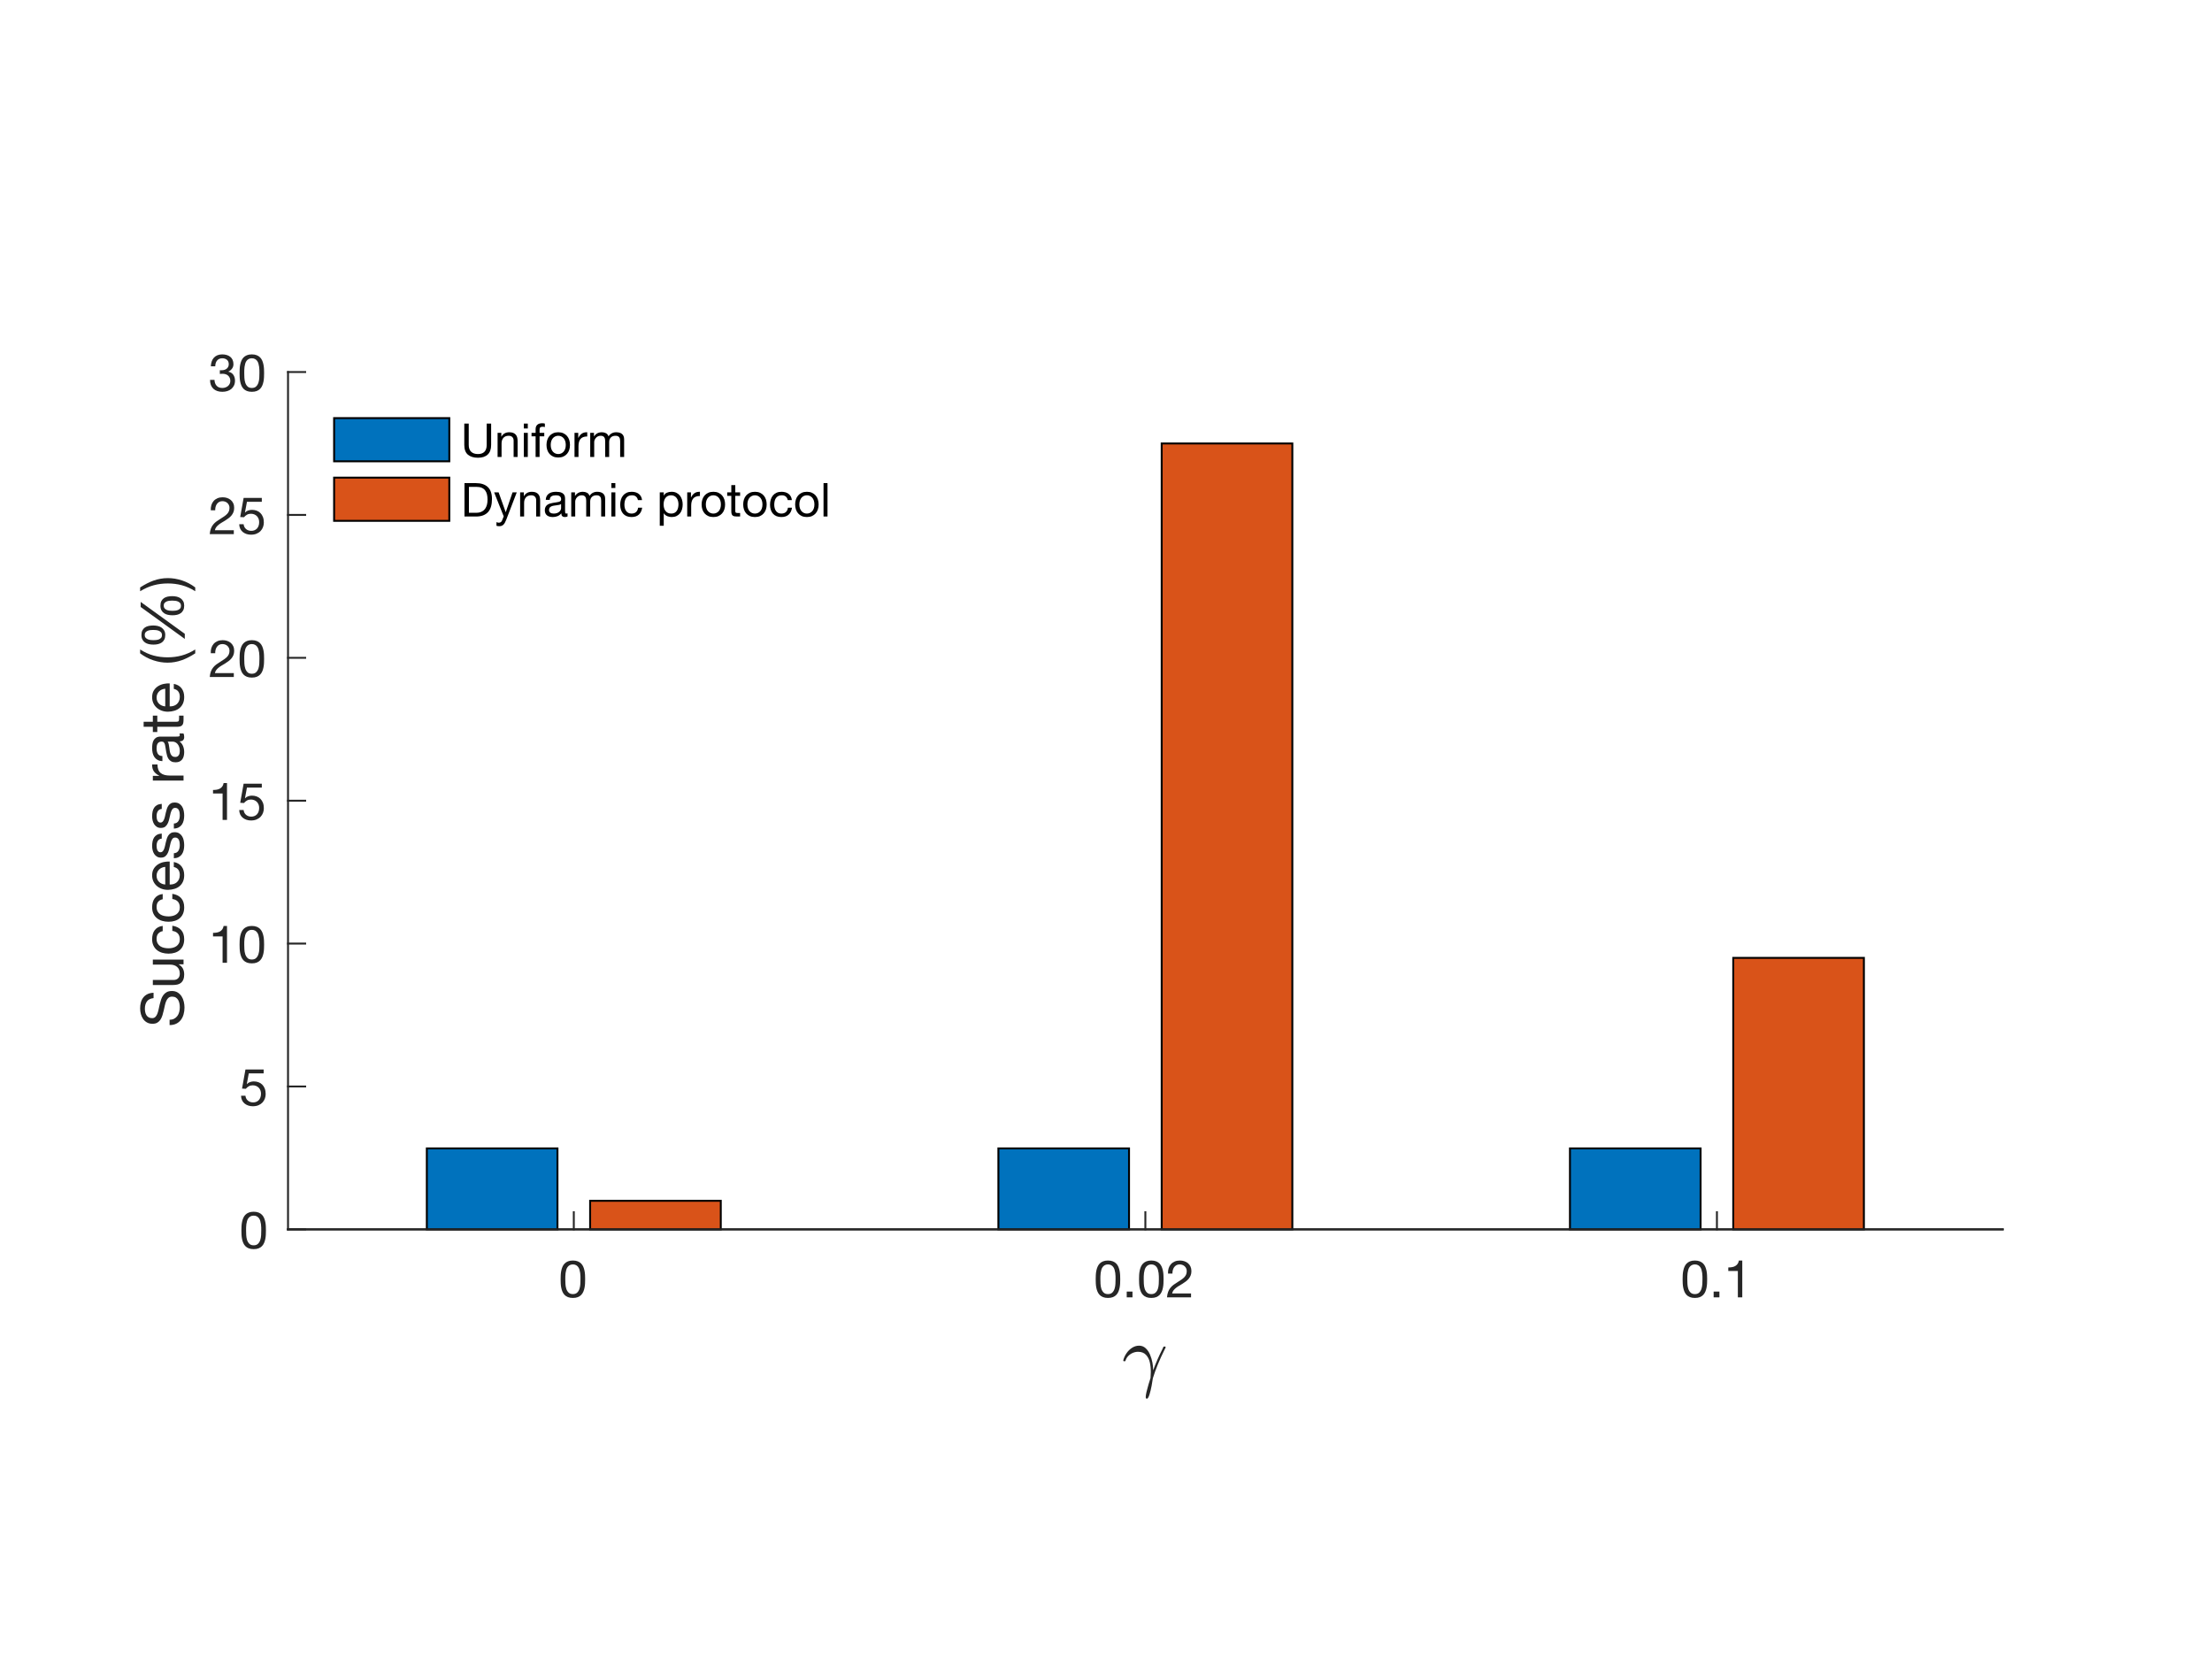 <?xml version="1.0"?>
<!DOCTYPE svg PUBLIC '-//W3C//DTD SVG 1.0//EN'
          'http://www.w3.org/TR/2001/REC-SVG-20010904/DTD/svg10.dtd'>
<svg xmlns:xlink="http://www.w3.org/1999/xlink" style="fill-opacity:1; color-rendering:auto; color-interpolation:auto; text-rendering:auto; stroke:black; stroke-linecap:square; stroke-miterlimit:10; shape-rendering:auto; stroke-opacity:1; fill:black; stroke-dasharray:none; font-weight:normal; stroke-width:1; font-family:'Dialog'; font-style:normal; stroke-linejoin:miter; font-size:12px; stroke-dashoffset:0; image-rendering:auto;" width="576" height="432" xmlns="http://www.w3.org/2000/svg"
><rect width="100%" height="100%" fill="#333333" stroke="none"/><!--Generated by the Batik Graphics2D SVG Generator--><defs id="genericDefs"
  /><g
  ><defs id="defs1"
    ><clipPath clipPathUnits="userSpaceOnUse" id="clipPath1"
      ><path d="M0 0 L576 0 L576 432 L0 432 L0 0 Z"
      /></clipPath
    ></defs
    ><g style="fill:white; stroke:white;"
    ><rect x="0" y="0" width="576" style="clip-path:url(#clipPath1); stroke:none;" height="432"
    /></g
    ><g style="fill:white; text-rendering:optimizeSpeed; color-rendering:optimizeSpeed; image-rendering:optimizeSpeed; shape-rendering:crispEdges; stroke:white; color-interpolation:sRGB;"
    ><rect x="0" width="576" height="432" y="0" style="stroke:none;"
      /><path style="stroke:none;" d="M75 320.125 L521.5 320.125 L521.5 96.875 L75 96.875 Z"
    /></g
    ><g style="stroke-linecap:butt; fill:rgb(38,38,38); text-rendering:geometricPrecision; image-rendering:optimizeQuality; color-rendering:optimizeQuality; stroke-linejoin:round; stroke:rgb(38,38,38); color-interpolation:linearRGB; stroke-width:0.5;"
    ><line y2="320.125" style="fill:none;" x1="75" x2="521.5" y1="320.125"
    /></g
    ><g style="fill:rgb(0,114,189); text-rendering:optimizeSpeed; color-rendering:optimizeSpeed; image-rendering:optimizeSpeed; shape-rendering:crispEdges; stroke:rgb(0,114,189); color-interpolation:sRGB;"
    ><path style="stroke:none;" d="M145.164 320.125 L145.164 299.04 L111.145 299.04 L111.145 320.125 ZM293.998 320.125 L293.998 299.04 L259.979 299.04 L259.979 320.125 ZM442.831 320.125 L442.831 299.04 L408.812 299.04 L408.812 320.125 Z"
    /></g
    ><g style="text-rendering:geometricPrecision; stroke-width:0.5; color-interpolation:linearRGB; color-rendering:optimizeQuality; stroke-linecap:butt; image-rendering:optimizeQuality;"
    ><path d="M111.145 320.125 L111.145 299.04 L145.164 299.04 L145.164 320.125 Z" style="fill:none; fill-rule:evenodd;"
      /><path d="M259.979 320.125 L259.979 299.04 L293.998 299.04 L293.998 320.125 Z" style="fill:none; fill-rule:evenodd;"
      /><path d="M408.812 320.125 L408.812 299.04 L442.831 299.04 L442.831 320.125 Z" style="fill:none; fill-rule:evenodd;"
    /></g
    ><g style="fill:rgb(217,83,25); text-rendering:optimizeSpeed; color-rendering:optimizeSpeed; image-rendering:optimizeSpeed; shape-rendering:crispEdges; stroke:rgb(217,83,25); color-interpolation:sRGB;"
    ><path style="stroke:none;" d="M187.688 320.125 L187.688 312.683 L153.669 312.683 L153.669 320.125 ZM336.521 320.125 L336.521 115.479 L302.502 115.479 L302.502 320.125 ZM485.355 320.125 L485.355 249.429 L451.336 249.429 L451.336 320.125 Z"
    /></g
    ><g style="text-rendering:geometricPrecision; stroke-width:0.5; color-interpolation:linearRGB; color-rendering:optimizeQuality; stroke-linecap:butt; image-rendering:optimizeQuality;"
    ><path d="M153.669 320.125 L153.669 312.683 L187.688 312.683 L187.688 320.125 Z" style="fill:none; fill-rule:evenodd;"
      /><path d="M302.502 320.125 L302.502 115.479 L336.521 115.479 L336.521 320.125 Z" style="fill:none; fill-rule:evenodd;"
      /><path d="M451.336 320.125 L451.336 249.429 L485.355 249.429 L485.355 320.125 Z" style="fill:none; fill-rule:evenodd;"
    /></g
    ><g style="fill:rgb(38,38,38); text-rendering:geometricPrecision; image-rendering:optimizeQuality; color-rendering:optimizeQuality; stroke-linejoin:round; stroke:rgb(38,38,38); color-interpolation:linearRGB; stroke-width:0.5;"
    ><line y2="320.125" style="fill:none;" x1="75" x2="521.5" y1="320.125"
      /><line y2="315.66" style="fill:none;" x1="149.417" x2="149.417" y1="320.125"
      /><line y2="315.66" style="fill:none;" x1="298.25" x2="298.25" y1="320.125"
      /><line y2="315.66" style="fill:none;" x1="447.083" x2="447.083" y1="320.125"
    /></g
    ><g transform="translate(149.417,324.831)" style="font-size:13.53px; fill:rgb(38,38,38); text-rendering:geometricPrecision; image-rendering:optimizeQuality; color-rendering:optimizeQuality; font-family:'Helvetica Neue'; stroke:rgb(38,38,38); color-interpolation:linearRGB;"
    ><path style="stroke:none;" d="M-2.214 8.278 Q-2.214 7.926 -2.207 7.5 Q-2.2 7.074 -2.14 6.648 Q-2.079 6.221 -1.964 5.816 Q-1.849 5.41 -1.625 5.105 Q-1.402 4.801 -1.064 4.611 Q-0.726 4.422 -0.239 4.422 Q0.248 4.422 0.587 4.611 Q0.925 4.801 1.148 5.105 Q1.371 5.41 1.486 5.816 Q1.601 6.221 1.662 6.648 Q1.723 7.074 1.73 7.5 Q1.737 7.926 1.737 8.278 Q1.737 8.819 1.703 9.489 Q1.669 10.159 1.486 10.747 Q1.304 11.336 0.898 11.742 Q0.492 12.148 -0.239 12.148 Q-0.969 12.148 -1.375 11.742 Q-1.781 11.336 -1.964 10.747 Q-2.146 10.159 -2.18 9.489 Q-2.214 8.819 -2.214 8.278 ZM-3.432 8.291 Q-3.432 8.819 -3.405 9.387 Q-3.378 9.956 -3.269 10.497 Q-3.161 11.038 -2.958 11.518 Q-2.755 11.999 -2.403 12.364 Q-2.052 12.729 -1.517 12.939 Q-0.983 13.149 -0.239 13.149 Q0.519 13.149 1.047 12.939 Q1.574 12.729 1.926 12.364 Q2.278 11.999 2.481 11.518 Q2.684 11.038 2.792 10.497 Q2.9 9.956 2.928 9.387 Q2.954 8.819 2.954 8.291 Q2.954 7.764 2.928 7.196 Q2.9 6.627 2.792 6.086 Q2.684 5.545 2.481 5.058 Q2.278 4.571 1.926 4.205 Q1.574 3.84 1.04 3.624 Q0.506 3.407 -0.239 3.407 Q-0.983 3.407 -1.517 3.624 Q-2.052 3.84 -2.403 4.205 Q-2.755 4.571 -2.958 5.058 Q-3.161 5.545 -3.269 6.086 Q-3.378 6.627 -3.405 7.196 Q-3.432 7.764 -3.432 8.291 Z"
    /></g
    ><g transform="translate(298.25,324.831)" style="font-size:13.53px; fill:rgb(38,38,38); text-rendering:geometricPrecision; image-rendering:optimizeQuality; color-rendering:optimizeQuality; font-family:'Helvetica Neue'; stroke:rgb(38,38,38); color-interpolation:linearRGB;"
    ><path style="stroke:none;" d="M-11.714 8.278 Q-11.714 7.926 -11.707 7.5 Q-11.7 7.074 -11.64 6.648 Q-11.579 6.221 -11.464 5.816 Q-11.349 5.41 -11.126 5.105 Q-10.902 4.801 -10.564 4.611 Q-10.226 4.422 -9.739 4.422 Q-9.252 4.422 -8.913 4.611 Q-8.575 4.801 -8.352 5.105 Q-8.129 5.41 -8.014 5.816 Q-7.899 6.221 -7.838 6.648 Q-7.777 7.074 -7.77 7.5 Q-7.763 7.926 -7.763 8.278 Q-7.763 8.819 -7.797 9.489 Q-7.831 10.159 -8.014 10.747 Q-8.196 11.336 -8.602 11.742 Q-9.008 12.148 -9.739 12.148 Q-10.469 12.148 -10.875 11.742 Q-11.281 11.336 -11.464 10.747 Q-11.646 10.159 -11.68 9.489 Q-11.714 8.819 -11.714 8.278 ZM-12.932 8.291 Q-12.932 8.819 -12.905 9.387 Q-12.878 9.956 -12.769 10.497 Q-12.661 11.038 -12.458 11.518 Q-12.255 11.999 -11.903 12.364 Q-11.552 12.729 -11.017 12.939 Q-10.483 13.149 -9.739 13.149 Q-8.981 13.149 -8.453 12.939 Q-7.926 12.729 -7.574 12.364 Q-7.222 11.999 -7.019 11.518 Q-6.816 11.038 -6.708 10.497 Q-6.6 9.956 -6.572 9.387 Q-6.545 8.819 -6.545 8.291 Q-6.545 7.764 -6.572 7.196 Q-6.6 6.627 -6.708 6.086 Q-6.816 5.545 -7.019 5.058 Q-7.222 4.571 -7.574 4.205 Q-7.926 3.84 -8.46 3.624 Q-8.994 3.407 -9.739 3.407 Q-10.483 3.407 -11.017 3.624 Q-11.552 3.84 -11.903 4.205 Q-12.255 4.571 -12.458 5.058 Q-12.661 5.545 -12.769 6.086 Q-12.878 6.627 -12.905 7.196 Q-12.932 7.764 -12.932 8.291 ZM-4.854 11.498 L-4.854 13 L-3.352 13 L-3.352 11.498 ZM-0.43 8.278 Q-0.43 7.926 -0.423 7.5 Q-0.416 7.074 -0.355 6.648 Q-0.294 6.221 -0.179 5.816 Q-0.065 5.41 0.159 5.105 Q0.382 4.801 0.72 4.611 Q1.058 4.422 1.546 4.422 Q2.033 4.422 2.371 4.611 Q2.709 4.801 2.932 5.105 Q3.156 5.41 3.271 5.816 Q3.386 6.221 3.447 6.648 Q3.507 7.074 3.514 7.5 Q3.521 7.926 3.521 8.278 Q3.521 8.819 3.487 9.489 Q3.453 10.159 3.271 10.747 Q3.088 11.336 2.682 11.742 Q2.276 12.148 1.546 12.148 Q0.815 12.148 0.409 11.742 Q0.003 11.336 -0.179 10.747 Q-0.362 10.159 -0.396 9.489 Q-0.43 8.819 -0.43 8.278 ZM-1.647 8.291 Q-1.647 8.819 -1.621 9.387 Q-1.593 9.956 -1.485 10.497 Q-1.377 11.038 -1.174 11.518 Q-0.971 11.999 -0.619 12.364 Q-0.268 12.729 0.267 12.939 Q0.801 13.149 1.546 13.149 Q2.303 13.149 2.831 12.939 Q3.359 12.729 3.71 12.364 Q4.062 11.999 4.265 11.518 Q4.468 11.038 4.576 10.497 Q4.685 9.956 4.712 9.387 Q4.739 8.819 4.739 8.291 Q4.739 7.764 4.712 7.196 Q4.685 6.627 4.576 6.086 Q4.468 5.545 4.265 5.058 Q4.062 4.571 3.71 4.205 Q3.359 3.84 2.824 3.624 Q2.29 3.407 1.546 3.407 Q0.801 3.407 0.267 3.624 Q-0.268 3.84 -0.619 4.205 Q-0.971 4.571 -1.174 5.058 Q-1.377 5.545 -1.485 6.086 Q-1.593 6.627 -1.621 7.196 Q-1.647 7.764 -1.647 8.291 ZM5.902 6.803 L7.052 6.803 Q7.039 6.37 7.14 5.944 Q7.242 5.518 7.472 5.179 Q7.702 4.841 8.06 4.632 Q8.419 4.422 8.919 4.422 Q9.298 4.422 9.637 4.544 Q9.975 4.665 10.225 4.895 Q10.476 5.125 10.624 5.443 Q10.773 5.761 10.773 6.154 Q10.773 6.654 10.618 7.033 Q10.462 7.412 10.158 7.737 Q9.853 8.062 9.393 8.379 Q8.933 8.697 8.324 9.076 Q7.824 9.374 7.364 9.712 Q6.904 10.05 6.538 10.497 Q6.173 10.943 5.936 11.546 Q5.699 12.148 5.632 13 L11.896 13 L11.896 11.985 L6.971 11.985 Q7.052 11.539 7.316 11.194 Q7.58 10.849 7.952 10.551 Q8.324 10.253 8.771 9.989 Q9.217 9.726 9.664 9.455 Q10.11 9.171 10.53 8.86 Q10.949 8.549 11.274 8.163 Q11.598 7.777 11.795 7.29 Q11.991 6.803 11.991 6.167 Q11.991 5.491 11.754 4.977 Q11.517 4.462 11.111 4.117 Q10.706 3.772 10.158 3.59 Q9.61 3.407 8.987 3.407 Q8.229 3.407 7.634 3.664 Q7.039 3.921 6.64 4.375 Q6.241 4.828 6.051 5.45 Q5.862 6.072 5.902 6.803 Z"
    /></g
    ><g transform="translate(447.083,324.831)" style="font-size:13.53px; fill:rgb(38,38,38); text-rendering:geometricPrecision; image-rendering:optimizeQuality; color-rendering:optimizeQuality; font-family:'Helvetica Neue'; stroke:rgb(38,38,38); color-interpolation:linearRGB;"
    ><path style="stroke:none;" d="M-7.714 8.278 Q-7.714 7.926 -7.707 7.5 Q-7.7 7.074 -7.64 6.648 Q-7.579 6.221 -7.464 5.816 Q-7.349 5.41 -7.125 5.105 Q-6.902 4.801 -6.564 4.611 Q-6.226 4.422 -5.739 4.422 Q-5.252 4.422 -4.913 4.611 Q-4.575 4.801 -4.352 5.105 Q-4.128 5.41 -4.013 5.816 Q-3.898 6.221 -3.838 6.648 Q-3.777 7.074 -3.77 7.5 Q-3.763 7.926 -3.763 8.278 Q-3.763 8.819 -3.797 9.489 Q-3.831 10.159 -4.013 10.747 Q-4.196 11.336 -4.602 11.742 Q-5.008 12.148 -5.739 12.148 Q-6.469 12.148 -6.875 11.742 Q-7.281 11.336 -7.464 10.747 Q-7.646 10.159 -7.68 9.489 Q-7.714 8.819 -7.714 8.278 ZM-8.932 8.291 Q-8.932 8.819 -8.905 9.387 Q-8.878 9.956 -8.769 10.497 Q-8.661 11.038 -8.458 11.518 Q-8.255 11.999 -7.903 12.364 Q-7.552 12.729 -7.017 12.939 Q-6.483 13.149 -5.739 13.149 Q-4.981 13.149 -4.453 12.939 Q-3.926 12.729 -3.574 12.364 Q-3.222 11.999 -3.019 11.518 Q-2.816 11.038 -2.708 10.497 Q-2.6 9.956 -2.572 9.387 Q-2.546 8.819 -2.546 8.291 Q-2.546 7.764 -2.572 7.196 Q-2.6 6.627 -2.708 6.086 Q-2.816 5.545 -3.019 5.058 Q-3.222 4.571 -3.574 4.205 Q-3.926 3.84 -4.46 3.624 Q-4.994 3.407 -5.739 3.407 Q-6.483 3.407 -7.017 3.624 Q-7.552 3.84 -7.903 4.205 Q-8.255 4.571 -8.458 5.058 Q-8.661 5.545 -8.769 6.086 Q-8.878 6.627 -8.905 7.196 Q-8.932 7.764 -8.932 8.291 ZM-0.854 11.498 L-0.854 13 L0.648 13 L0.648 11.498 ZM6.601 13 L6.601 3.407 L5.721 3.407 Q5.627 3.948 5.37 4.3 Q5.113 4.652 4.74 4.855 Q4.369 5.058 3.908 5.132 Q3.448 5.207 2.961 5.207 L2.961 6.127 L5.451 6.127 L5.451 13 Z"
    /></g
    ><g transform="translate(298.25,341.831)" style="font-size:21.262px; fill:rgb(38,38,38); text-rendering:geometricPrecision; image-rendering:optimizeQuality; color-rendering:optimizeQuality; font-family:'mwb_cmmi10'; stroke:rgb(38,38,38); color-interpolation:linearRGB;"
    ><path style="stroke:none;" d="M0.093 21.969 Q0.093 21.5 0.304 20.594 Q0.515 19.688 0.82 18.672 Q1.124 17.657 1.343 17 Q1.421 15.954 1.421 15.422 Q1.421 14.063 1.155 12.899 Q0.89 11.735 0.148 10.954 Q-0.595 10.172 -1.907 10.172 Q-2.61 10.172 -3.298 10.469 Q-3.985 10.766 -4.485 11.297 Q-4.985 11.829 -5.173 12.5 Q-5.22 12.625 -5.329 12.625 L-5.595 12.625 Q-5.751 12.625 -5.751 12.438 L-5.751 12.375 Q-5.516 11.438 -4.915 10.555 Q-4.313 9.672 -3.454 9.125 Q-2.595 8.579 -1.626 8.579 Q-0.641 8.579 0.077 9.243 Q0.796 9.907 1.226 10.938 Q1.655 11.969 1.843 13.016 Q2.03 14.063 2.03 14.985 Q3.093 12.11 4.405 9.547 L4.718 8.86 Q4.78 8.813 4.874 8.813 L5.124 8.813 Q5.28 8.813 5.28 9 Q5.28 9.047 5.249 9.125 L4.921 9.782 Q4.015 11.594 3.249 13.461 Q2.484 15.329 1.952 17.063 Q1.859 17.766 1.632 19 Q1.405 20.235 1.077 21.29 Q0.749 22.344 0.421 22.391 Q0.093 22.391 0.093 21.969 Z"
    /></g
    ><g style="fill:rgb(38,38,38); text-rendering:geometricPrecision; image-rendering:optimizeQuality; color-rendering:optimizeQuality; stroke-linejoin:round; stroke:rgb(38,38,38); color-interpolation:linearRGB; stroke-width:0.5;"
    ><line y2="96.875" style="fill:none;" x1="75" x2="75" y1="320.125"
      /><line y2="320.125" style="fill:none;" x1="75" x2="79.465" y1="320.125"
      /><line y2="282.917" style="fill:none;" x1="75" x2="79.465" y1="282.917"
      /><line y2="245.708" style="fill:none;" x1="75" x2="79.465" y1="245.708"
      /><line y2="208.5" style="fill:none;" x1="75" x2="79.465" y1="208.5"
      /><line y2="171.292" style="fill:none;" x1="75" x2="79.465" y1="171.292"
      /><line y2="134.083" style="fill:none;" x1="75" x2="79.465" y1="134.083"
      /><line y2="96.875" style="fill:none;" x1="75" x2="79.465" y1="96.875"
    /></g
    ><g transform="translate(70.294,320.125)" style="font-size:13.53px; fill:rgb(38,38,38); text-rendering:geometricPrecision; image-rendering:optimizeQuality; color-rendering:optimizeQuality; font-family:'Helvetica Neue'; stroke:rgb(38,38,38); color-interpolation:linearRGB;"
    ><path style="stroke:none;" d="M-6.214 0.278 Q-6.214 -0.074 -6.207 -0.5 Q-6.2 -0.926 -6.14 -1.352 Q-6.079 -1.779 -5.964 -2.184 Q-5.849 -2.59 -5.625 -2.895 Q-5.402 -3.199 -5.064 -3.389 Q-4.726 -3.578 -4.239 -3.578 Q-3.752 -3.578 -3.413 -3.389 Q-3.075 -3.199 -2.852 -2.895 Q-2.628 -2.59 -2.514 -2.184 Q-2.398 -1.779 -2.338 -1.352 Q-2.277 -0.926 -2.27 -0.5 Q-2.263 -0.074 -2.263 0.278 Q-2.263 0.819 -2.297 1.489 Q-2.331 2.159 -2.514 2.747 Q-2.696 3.336 -3.102 3.742 Q-3.508 4.148 -4.239 4.148 Q-4.969 4.148 -5.375 3.742 Q-5.781 3.336 -5.964 2.747 Q-6.146 2.159 -6.18 1.489 Q-6.214 0.819 -6.214 0.278 ZM-7.432 0.291 Q-7.432 0.819 -7.405 1.387 Q-7.378 1.956 -7.269 2.497 Q-7.161 3.038 -6.958 3.518 Q-6.755 3.999 -6.403 4.364 Q-6.052 4.729 -5.517 4.939 Q-4.983 5.149 -4.239 5.149 Q-3.481 5.149 -2.953 4.939 Q-2.426 4.729 -2.074 4.364 Q-1.722 3.999 -1.519 3.518 Q-1.316 3.038 -1.208 2.497 Q-1.1 1.956 -1.073 1.387 Q-1.046 0.819 -1.046 0.291 Q-1.046 -0.236 -1.073 -0.804 Q-1.1 -1.373 -1.208 -1.914 Q-1.316 -2.455 -1.519 -2.942 Q-1.722 -3.429 -2.074 -3.795 Q-2.426 -4.16 -2.96 -4.376 Q-3.494 -4.593 -4.239 -4.593 Q-4.983 -4.593 -5.517 -4.376 Q-6.052 -4.16 -6.403 -3.795 Q-6.755 -3.429 -6.958 -2.942 Q-7.161 -2.455 -7.269 -1.914 Q-7.378 -1.373 -7.405 -0.804 Q-7.432 -0.236 -7.432 0.291 Z"
    /></g
    ><g transform="translate(70.294,282.917)" style="font-size:13.53px; fill:rgb(38,38,38); text-rendering:geometricPrecision; image-rendering:optimizeQuality; color-rendering:optimizeQuality; font-family:'Helvetica Neue'; stroke:rgb(38,38,38); color-interpolation:linearRGB;"
    ><path style="stroke:none;" d="M-1.641 -3.416 L-1.641 -4.431 L-6.376 -4.431 L-7.269 0.549 L-6.282 0.603 Q-5.943 0.197 -5.504 -0.053 Q-5.064 -0.304 -4.496 -0.304 Q-4.009 -0.304 -3.609 -0.141 Q-3.21 0.021 -2.926 0.312 Q-2.642 0.603 -2.486 1.002 Q-2.331 1.401 -2.331 1.875 Q-2.331 2.443 -2.493 2.869 Q-2.656 3.295 -2.933 3.579 Q-3.21 3.864 -3.582 4.005 Q-3.954 4.148 -4.36 4.148 Q-4.793 4.148 -5.152 4.019 Q-5.51 3.89 -5.774 3.654 Q-6.038 3.417 -6.194 3.099 Q-6.349 2.781 -6.376 2.416 L-7.526 2.416 Q-7.513 3.065 -7.269 3.579 Q-7.026 4.093 -6.606 4.439 Q-6.187 4.784 -5.639 4.966 Q-5.091 5.149 -4.469 5.149 Q-3.63 5.149 -3.001 4.885 Q-2.371 4.621 -1.952 4.175 Q-1.533 3.728 -1.323 3.153 Q-1.113 2.578 -1.113 1.969 Q-1.113 1.144 -1.357 0.528 Q-1.6 -0.087 -2.02 -0.5 Q-2.439 -0.913 -3.007 -1.116 Q-3.576 -1.319 -4.212 -1.319 Q-4.699 -1.319 -5.192 -1.149 Q-5.686 -0.98 -5.997 -0.629 L-6.025 -0.656 L-5.51 -3.416 Z"
    /></g
    ><g transform="translate(70.294,245.708)" style="font-size:13.53px; fill:rgb(38,38,38); text-rendering:geometricPrecision; image-rendering:optimizeQuality; color-rendering:optimizeQuality; font-family:'Helvetica Neue'; stroke:rgb(38,38,38); color-interpolation:linearRGB;"
    ><path style="stroke:none;" d="M-11.183 5 L-11.183 -4.593 L-12.063 -4.593 Q-12.157 -4.052 -12.415 -3.7 Q-12.672 -3.348 -13.044 -3.145 Q-13.416 -2.942 -13.876 -2.868 Q-14.336 -2.793 -14.823 -2.793 L-14.823 -1.873 L-12.333 -1.873 L-12.333 5 ZM-6.691 0.278 Q-6.691 -0.074 -6.684 -0.5 Q-6.678 -0.926 -6.617 -1.352 Q-6.556 -1.779 -6.441 -2.184 Q-6.326 -2.59 -6.103 -2.895 Q-5.879 -3.199 -5.541 -3.389 Q-5.203 -3.578 -4.716 -3.578 Q-4.229 -3.578 -3.89 -3.389 Q-3.552 -3.199 -3.329 -2.895 Q-3.106 -2.59 -2.991 -2.184 Q-2.876 -1.779 -2.815 -1.352 Q-2.754 -0.926 -2.747 -0.5 Q-2.74 -0.074 -2.74 0.278 Q-2.74 0.819 -2.774 1.489 Q-2.808 2.159 -2.991 2.747 Q-3.173 3.336 -3.579 3.742 Q-3.985 4.148 -4.716 4.148 Q-5.446 4.148 -5.852 3.742 Q-6.258 3.336 -6.441 2.747 Q-6.624 2.159 -6.657 1.489 Q-6.691 0.819 -6.691 0.278 ZM-7.909 0.291 Q-7.909 0.819 -7.882 1.387 Q-7.855 1.956 -7.747 2.497 Q-7.638 3.038 -7.435 3.518 Q-7.232 3.999 -6.881 4.364 Q-6.529 4.729 -5.994 4.939 Q-5.46 5.149 -4.716 5.149 Q-3.958 5.149 -3.43 4.939 Q-2.903 4.729 -2.551 4.364 Q-2.199 3.999 -1.996 3.518 Q-1.793 3.038 -1.685 2.497 Q-1.577 1.956 -1.55 1.387 Q-1.523 0.819 -1.523 0.291 Q-1.523 -0.236 -1.55 -0.804 Q-1.577 -1.373 -1.685 -1.914 Q-1.793 -2.455 -1.996 -2.942 Q-2.199 -3.429 -2.551 -3.795 Q-2.903 -4.16 -3.437 -4.376 Q-3.972 -4.593 -4.716 -4.593 Q-5.46 -4.593 -5.994 -4.376 Q-6.529 -4.16 -6.881 -3.795 Q-7.232 -3.429 -7.435 -2.942 Q-7.638 -2.455 -7.747 -1.914 Q-7.855 -1.373 -7.882 -0.804 Q-7.909 -0.236 -7.909 0.291 Z"
    /></g
    ><g transform="translate(70.294,208.5)" style="font-size:13.53px; fill:rgb(38,38,38); text-rendering:geometricPrecision; image-rendering:optimizeQuality; color-rendering:optimizeQuality; font-family:'Helvetica Neue'; stroke:rgb(38,38,38); color-interpolation:linearRGB;"
    ><path style="stroke:none;" d="M-11.183 5 L-11.183 -4.593 L-12.063 -4.593 Q-12.157 -4.052 -12.415 -3.7 Q-12.672 -3.348 -13.044 -3.145 Q-13.416 -2.942 -13.876 -2.868 Q-14.336 -2.793 -14.823 -2.793 L-14.823 -1.873 L-12.333 -1.873 L-12.333 5 ZM-2.118 -3.416 L-2.118 -4.431 L-6.854 -4.431 L-7.747 0.549 L-6.759 0.603 Q-6.421 0.197 -5.981 -0.053 Q-5.541 -0.304 -4.973 -0.304 Q-4.486 -0.304 -4.087 -0.141 Q-3.688 0.021 -3.403 0.312 Q-3.119 0.603 -2.964 1.002 Q-2.808 1.401 -2.808 1.875 Q-2.808 2.443 -2.97 2.869 Q-3.133 3.295 -3.41 3.579 Q-3.688 3.864 -4.06 4.005 Q-4.432 4.148 -4.838 4.148 Q-5.271 4.148 -5.629 4.019 Q-5.988 3.89 -6.252 3.654 Q-6.515 3.417 -6.671 3.099 Q-6.827 2.781 -6.854 2.416 L-8.004 2.416 Q-7.99 3.065 -7.747 3.579 Q-7.503 4.093 -7.084 4.439 Q-6.664 4.784 -6.116 4.966 Q-5.568 5.149 -4.946 5.149 Q-4.107 5.149 -3.478 4.885 Q-2.849 4.621 -2.429 4.175 Q-2.01 3.728 -1.8 3.153 Q-1.59 2.578 -1.59 1.969 Q-1.59 1.144 -1.834 0.528 Q-2.077 -0.087 -2.497 -0.5 Q-2.916 -0.913 -3.485 -1.116 Q-4.053 -1.319 -4.689 -1.319 Q-5.176 -1.319 -5.67 -1.149 Q-6.163 -0.98 -6.475 -0.629 L-6.502 -0.656 L-5.988 -3.416 Z"
    /></g
    ><g transform="translate(70.294,171.292)" style="font-size:13.53px; fill:rgb(38,38,38); text-rendering:geometricPrecision; image-rendering:optimizeQuality; color-rendering:optimizeQuality; font-family:'Helvetica Neue'; stroke:rgb(38,38,38); color-interpolation:linearRGB;"
    ><path style="stroke:none;" d="M-15.405 -1.197 L-14.255 -1.197 Q-14.268 -1.63 -14.167 -2.056 Q-14.065 -2.482 -13.835 -2.821 Q-13.605 -3.159 -13.247 -3.368 Q-12.888 -3.578 -12.387 -3.578 Q-12.009 -3.578 -11.67 -3.456 Q-11.332 -3.335 -11.082 -3.105 Q-10.832 -2.875 -10.683 -2.557 Q-10.534 -2.239 -10.534 -1.846 Q-10.534 -1.346 -10.689 -0.967 Q-10.845 -0.588 -11.149 -0.263 Q-11.454 0.061 -11.914 0.379 Q-12.374 0.697 -12.983 1.076 Q-13.483 1.374 -13.943 1.712 Q-14.403 2.05 -14.769 2.497 Q-15.134 2.943 -15.371 3.546 Q-15.608 4.148 -15.675 5 L-9.411 5 L-9.411 3.985 L-14.336 3.985 Q-14.255 3.539 -13.991 3.194 Q-13.727 2.849 -13.355 2.551 Q-12.983 2.253 -12.536 1.99 Q-12.09 1.726 -11.643 1.455 Q-11.197 1.171 -10.777 0.86 Q-10.358 0.549 -10.033 0.163 Q-9.709 -0.223 -9.512 -0.71 Q-9.316 -1.197 -9.316 -1.833 Q-9.316 -2.509 -9.553 -3.023 Q-9.79 -3.538 -10.195 -3.883 Q-10.601 -4.228 -11.149 -4.41 Q-11.697 -4.593 -12.32 -4.593 Q-13.078 -4.593 -13.673 -4.336 Q-14.268 -4.079 -14.667 -3.626 Q-15.066 -3.172 -15.256 -2.55 Q-15.445 -1.927 -15.405 -1.197 ZM-6.691 0.278 Q-6.691 -0.074 -6.684 -0.5 Q-6.678 -0.926 -6.617 -1.352 Q-6.556 -1.779 -6.441 -2.184 Q-6.326 -2.59 -6.103 -2.895 Q-5.879 -3.199 -5.541 -3.389 Q-5.203 -3.578 -4.716 -3.578 Q-4.229 -3.578 -3.89 -3.389 Q-3.552 -3.199 -3.329 -2.895 Q-3.106 -2.59 -2.991 -2.184 Q-2.876 -1.779 -2.815 -1.352 Q-2.754 -0.926 -2.747 -0.5 Q-2.74 -0.074 -2.74 0.278 Q-2.74 0.819 -2.774 1.489 Q-2.808 2.159 -2.991 2.747 Q-3.173 3.336 -3.579 3.742 Q-3.985 4.148 -4.716 4.148 Q-5.446 4.148 -5.852 3.742 Q-6.258 3.336 -6.441 2.747 Q-6.624 2.159 -6.657 1.489 Q-6.691 0.819 -6.691 0.278 ZM-7.909 0.291 Q-7.909 0.819 -7.882 1.387 Q-7.855 1.956 -7.747 2.497 Q-7.638 3.038 -7.435 3.518 Q-7.232 3.999 -6.881 4.364 Q-6.529 4.729 -5.994 4.939 Q-5.46 5.149 -4.716 5.149 Q-3.958 5.149 -3.43 4.939 Q-2.903 4.729 -2.551 4.364 Q-2.199 3.999 -1.996 3.518 Q-1.793 3.038 -1.685 2.497 Q-1.577 1.956 -1.55 1.387 Q-1.523 0.819 -1.523 0.291 Q-1.523 -0.236 -1.55 -0.804 Q-1.577 -1.373 -1.685 -1.914 Q-1.793 -2.455 -1.996 -2.942 Q-2.199 -3.429 -2.551 -3.795 Q-2.903 -4.16 -3.437 -4.376 Q-3.972 -4.593 -4.716 -4.593 Q-5.46 -4.593 -5.994 -4.376 Q-6.529 -4.16 -6.881 -3.795 Q-7.232 -3.429 -7.435 -2.942 Q-7.638 -2.455 -7.747 -1.914 Q-7.855 -1.373 -7.882 -0.804 Q-7.909 -0.236 -7.909 0.291 Z"
    /></g
    ><g transform="translate(70.294,134.083)" style="font-size:13.53px; fill:rgb(38,38,38); text-rendering:geometricPrecision; image-rendering:optimizeQuality; color-rendering:optimizeQuality; font-family:'Helvetica Neue'; stroke:rgb(38,38,38); color-interpolation:linearRGB;"
    ><path style="stroke:none;" d="M-15.405 -1.197 L-14.255 -1.197 Q-14.268 -1.63 -14.167 -2.056 Q-14.065 -2.482 -13.835 -2.821 Q-13.605 -3.159 -13.247 -3.368 Q-12.888 -3.578 -12.387 -3.578 Q-12.009 -3.578 -11.67 -3.456 Q-11.332 -3.335 -11.082 -3.105 Q-10.832 -2.875 -10.683 -2.557 Q-10.534 -2.239 -10.534 -1.846 Q-10.534 -1.346 -10.689 -0.967 Q-10.845 -0.588 -11.149 -0.263 Q-11.454 0.061 -11.914 0.379 Q-12.374 0.697 -12.983 1.076 Q-13.483 1.374 -13.943 1.712 Q-14.403 2.05 -14.769 2.497 Q-15.134 2.943 -15.371 3.546 Q-15.608 4.148 -15.675 5 L-9.411 5 L-9.411 3.985 L-14.336 3.985 Q-14.255 3.539 -13.991 3.194 Q-13.727 2.849 -13.355 2.551 Q-12.983 2.253 -12.536 1.99 Q-12.09 1.726 -11.643 1.455 Q-11.197 1.171 -10.777 0.86 Q-10.358 0.549 -10.033 0.163 Q-9.709 -0.223 -9.512 -0.71 Q-9.316 -1.197 -9.316 -1.833 Q-9.316 -2.509 -9.553 -3.023 Q-9.79 -3.538 -10.195 -3.883 Q-10.601 -4.228 -11.149 -4.41 Q-11.697 -4.593 -12.32 -4.593 Q-13.078 -4.593 -13.673 -4.336 Q-14.268 -4.079 -14.667 -3.626 Q-15.066 -3.172 -15.256 -2.55 Q-15.445 -1.927 -15.405 -1.197 ZM-2.118 -3.416 L-2.118 -4.431 L-6.854 -4.431 L-7.747 0.549 L-6.759 0.603 Q-6.421 0.197 -5.981 -0.053 Q-5.541 -0.304 -4.973 -0.304 Q-4.486 -0.304 -4.087 -0.141 Q-3.688 0.021 -3.403 0.312 Q-3.119 0.603 -2.964 1.002 Q-2.808 1.401 -2.808 1.875 Q-2.808 2.443 -2.97 2.869 Q-3.133 3.295 -3.41 3.579 Q-3.688 3.864 -4.06 4.005 Q-4.432 4.148 -4.838 4.148 Q-5.271 4.148 -5.629 4.019 Q-5.988 3.89 -6.252 3.654 Q-6.515 3.417 -6.671 3.099 Q-6.827 2.781 -6.854 2.416 L-8.004 2.416 Q-7.99 3.065 -7.747 3.579 Q-7.503 4.093 -7.084 4.439 Q-6.664 4.784 -6.116 4.966 Q-5.568 5.149 -4.946 5.149 Q-4.107 5.149 -3.478 4.885 Q-2.849 4.621 -2.429 4.175 Q-2.01 3.728 -1.8 3.153 Q-1.59 2.578 -1.59 1.969 Q-1.59 1.144 -1.834 0.528 Q-2.077 -0.087 -2.497 -0.5 Q-2.916 -0.913 -3.485 -1.116 Q-4.053 -1.319 -4.689 -1.319 Q-5.176 -1.319 -5.67 -1.149 Q-6.163 -0.98 -6.475 -0.629 L-6.502 -0.656 L-5.988 -3.416 Z"
    /></g
    ><g transform="translate(70.294,96.875)" style="font-size:13.53px; fill:rgb(38,38,38); text-rendering:geometricPrecision; image-rendering:optimizeQuality; color-rendering:optimizeQuality; font-family:'Helvetica Neue'; stroke:rgb(38,38,38); color-interpolation:linearRGB;"
    ><path style="stroke:none;" d="M-13.05 -0.48 L-13.05 0.494 Q-12.726 0.454 -12.36 0.454 Q-11.927 0.454 -11.555 0.569 Q-11.183 0.684 -10.913 0.921 Q-10.642 1.157 -10.48 1.502 Q-10.317 1.847 -10.317 2.294 Q-10.317 2.727 -10.486 3.072 Q-10.656 3.417 -10.94 3.654 Q-11.224 3.89 -11.603 4.019 Q-11.982 4.148 -12.401 4.148 Q-13.389 4.148 -13.903 3.559 Q-14.417 2.97 -14.444 2.037 L-15.594 2.037 Q-15.608 2.781 -15.384 3.363 Q-15.161 3.945 -14.742 4.344 Q-14.322 4.743 -13.727 4.946 Q-13.132 5.149 -12.401 5.149 Q-11.725 5.149 -11.122 4.966 Q-10.52 4.784 -10.074 4.418 Q-9.627 4.053 -9.363 3.505 Q-9.1 2.957 -9.1 2.24 Q-9.1 1.374 -9.526 0.738 Q-9.952 0.102 -10.832 -0.087 L-10.832 -0.114 Q-10.263 -0.371 -9.884 -0.872 Q-9.505 -1.373 -9.505 -2.022 Q-9.505 -2.685 -9.729 -3.172 Q-9.952 -3.659 -10.344 -3.97 Q-10.737 -4.282 -11.271 -4.437 Q-11.806 -4.593 -12.428 -4.593 Q-13.145 -4.593 -13.693 -4.363 Q-14.241 -4.133 -14.606 -3.727 Q-14.972 -3.321 -15.168 -2.753 Q-15.364 -2.184 -15.391 -1.494 L-14.241 -1.494 Q-14.241 -1.914 -14.133 -2.293 Q-14.025 -2.672 -13.801 -2.956 Q-13.578 -3.24 -13.233 -3.409 Q-12.888 -3.578 -12.428 -3.578 Q-11.697 -3.578 -11.21 -3.192 Q-10.723 -2.807 -10.723 -2.036 Q-10.723 -1.657 -10.872 -1.359 Q-11.021 -1.062 -11.271 -0.865 Q-11.521 -0.669 -11.853 -0.568 Q-12.184 -0.466 -12.55 -0.466 L-12.793 -0.466 Q-12.861 -0.466 -12.929 -0.466 Q-12.983 -0.466 -13.05 -0.48 ZM-6.691 0.278 Q-6.691 -0.074 -6.684 -0.5 Q-6.678 -0.926 -6.617 -1.352 Q-6.556 -1.779 -6.441 -2.184 Q-6.326 -2.59 -6.103 -2.895 Q-5.879 -3.199 -5.541 -3.389 Q-5.203 -3.578 -4.716 -3.578 Q-4.229 -3.578 -3.89 -3.389 Q-3.552 -3.199 -3.329 -2.895 Q-3.106 -2.59 -2.991 -2.184 Q-2.876 -1.779 -2.815 -1.352 Q-2.754 -0.926 -2.747 -0.5 Q-2.74 -0.074 -2.74 0.278 Q-2.74 0.819 -2.774 1.489 Q-2.808 2.159 -2.991 2.747 Q-3.173 3.336 -3.579 3.742 Q-3.985 4.148 -4.716 4.148 Q-5.446 4.148 -5.852 3.742 Q-6.258 3.336 -6.441 2.747 Q-6.624 2.159 -6.657 1.489 Q-6.691 0.819 -6.691 0.278 ZM-7.909 0.291 Q-7.909 0.819 -7.882 1.387 Q-7.855 1.956 -7.747 2.497 Q-7.638 3.038 -7.435 3.518 Q-7.232 3.999 -6.881 4.364 Q-6.529 4.729 -5.994 4.939 Q-5.46 5.149 -4.716 5.149 Q-3.958 5.149 -3.43 4.939 Q-2.903 4.729 -2.551 4.364 Q-2.199 3.999 -1.996 3.518 Q-1.793 3.038 -1.685 2.497 Q-1.577 1.956 -1.55 1.387 Q-1.523 0.819 -1.523 0.291 Q-1.523 -0.236 -1.55 -0.804 Q-1.577 -1.373 -1.685 -1.914 Q-1.793 -2.455 -1.996 -2.942 Q-2.199 -3.429 -2.551 -3.795 Q-2.903 -4.16 -3.437 -4.376 Q-3.972 -4.593 -4.716 -4.593 Q-5.46 -4.593 -5.994 -4.376 Q-6.529 -4.16 -6.881 -3.795 Q-7.232 -3.429 -7.435 -2.942 Q-7.638 -2.455 -7.747 -1.914 Q-7.855 -1.373 -7.882 -0.804 Q-7.909 -0.236 -7.909 0.291 Z"
    /></g
    ><g transform="translate(51.794,208.5) rotate(-90)" style="font-size:15.463px; fill:rgb(38,38,38); text-rendering:geometricPrecision; image-rendering:optimizeQuality; color-rendering:optimizeQuality; font-family:'Helvetica Neue'; stroke:rgb(38,38,38); color-interpolation:linearRGB;"
    ><path style="stroke:none;" d="M-51.408 -11.809 L-50.016 -11.809 Q-50.047 -12.721 -50.364 -13.378 Q-50.681 -14.036 -51.23 -14.469 Q-51.779 -14.902 -52.505 -15.102 Q-53.232 -15.303 -54.083 -15.303 Q-54.84 -15.303 -55.559 -15.11 Q-56.279 -14.917 -56.843 -14.523 Q-57.407 -14.128 -57.748 -13.518 Q-58.088 -12.907 -58.088 -12.072 Q-58.088 -11.314 -57.786 -10.812 Q-57.485 -10.309 -56.982 -9.992 Q-56.48 -9.675 -55.846 -9.482 Q-55.212 -9.288 -54.554 -9.142 Q-53.897 -8.995 -53.263 -8.855 Q-52.629 -8.716 -52.127 -8.492 Q-51.624 -8.268 -51.323 -7.912 Q-51.021 -7.556 -51.021 -6.984 Q-51.021 -6.381 -51.269 -5.995 Q-51.516 -5.608 -51.918 -5.384 Q-52.32 -5.16 -52.822 -5.067 Q-53.325 -4.974 -53.82 -4.974 Q-54.438 -4.974 -55.026 -5.129 Q-55.614 -5.283 -56.054 -5.608 Q-56.495 -5.933 -56.766 -6.435 Q-57.036 -6.938 -57.036 -7.634 L-58.428 -7.634 Q-58.428 -6.629 -58.065 -5.894 Q-57.701 -5.16 -57.075 -4.688 Q-56.449 -4.216 -55.621 -3.985 Q-54.794 -3.753 -53.866 -3.753 Q-53.109 -3.753 -52.343 -3.93 Q-51.578 -4.108 -50.959 -4.503 Q-50.341 -4.897 -49.946 -5.523 Q-49.552 -6.149 -49.552 -7.031 Q-49.552 -7.85 -49.854 -8.392 Q-50.155 -8.933 -50.658 -9.288 Q-51.16 -9.644 -51.794 -9.853 Q-52.428 -10.062 -53.085 -10.216 Q-53.742 -10.371 -54.377 -10.502 Q-55.011 -10.634 -55.513 -10.835 Q-56.016 -11.036 -56.317 -11.353 Q-56.619 -11.67 -56.619 -12.18 Q-56.619 -12.721 -56.41 -13.085 Q-56.201 -13.448 -55.853 -13.664 Q-55.505 -13.881 -55.057 -13.974 Q-54.608 -14.066 -54.145 -14.066 Q-53 -14.066 -52.266 -13.533 Q-51.531 -12.999 -51.408 -11.809 ZM-41.372 -4 L-41.372 -11.994 L-42.686 -11.994 L-42.686 -7.479 Q-42.686 -6.938 -42.833 -6.482 Q-42.98 -6.026 -43.274 -5.686 Q-43.568 -5.345 -44.008 -5.16 Q-44.449 -4.974 -45.052 -4.974 Q-45.81 -4.974 -46.243 -5.407 Q-46.676 -5.84 -46.676 -6.582 L-46.676 -11.994 L-47.99 -11.994 L-47.99 -6.737 Q-47.99 -6.088 -47.859 -5.554 Q-47.727 -5.021 -47.403 -4.634 Q-47.078 -4.247 -46.552 -4.039 Q-46.026 -3.83 -45.238 -3.83 Q-44.356 -3.83 -43.707 -4.178 Q-43.058 -4.526 -42.64 -5.268 L-42.609 -5.268 L-42.609 -4 ZM-33.965 -9.428 L-32.605 -9.428 Q-32.682 -10.139 -32.976 -10.657 Q-33.269 -11.175 -33.726 -11.515 Q-34.182 -11.855 -34.777 -12.018 Q-35.372 -12.18 -36.053 -12.18 Q-36.996 -12.18 -37.707 -11.848 Q-38.419 -11.515 -38.89 -10.935 Q-39.362 -10.355 -39.594 -9.574 Q-39.826 -8.794 -39.826 -7.897 Q-39.826 -7 -39.586 -6.25 Q-39.346 -5.5 -38.875 -4.959 Q-38.403 -4.418 -37.7 -4.124 Q-36.996 -3.83 -36.084 -3.83 Q-34.553 -3.83 -33.664 -4.634 Q-32.775 -5.438 -32.558 -6.923 L-33.903 -6.923 Q-34.027 -5.995 -34.576 -5.484 Q-35.125 -4.974 -36.099 -4.974 Q-36.718 -4.974 -37.166 -5.222 Q-37.615 -5.469 -37.893 -5.879 Q-38.171 -6.288 -38.303 -6.814 Q-38.434 -7.34 -38.434 -7.897 Q-38.434 -8.5 -38.31 -9.064 Q-38.187 -9.629 -37.901 -10.062 Q-37.615 -10.495 -37.135 -10.757 Q-36.656 -11.02 -35.944 -11.02 Q-35.109 -11.02 -34.615 -10.603 Q-34.12 -10.185 -33.965 -9.428 ZM-25.662 -9.428 L-24.301 -9.428 Q-24.378 -10.139 -24.672 -10.657 Q-24.966 -11.175 -25.422 -11.515 Q-25.878 -11.855 -26.473 -12.018 Q-27.069 -12.18 -27.749 -12.18 Q-28.692 -12.18 -29.404 -11.848 Q-30.115 -11.515 -30.587 -10.935 Q-31.058 -10.355 -31.29 -9.574 Q-31.522 -8.794 -31.522 -7.897 Q-31.522 -7 -31.282 -6.25 Q-31.043 -5.5 -30.571 -4.959 Q-30.099 -4.418 -29.396 -4.124 Q-28.692 -3.83 -27.78 -3.83 Q-26.249 -3.83 -25.36 -4.634 Q-24.471 -5.438 -24.254 -6.923 L-25.6 -6.923 Q-25.723 -5.995 -26.272 -5.484 Q-26.821 -4.974 -27.796 -4.974 Q-28.414 -4.974 -28.862 -5.222 Q-29.311 -5.469 -29.589 -5.879 Q-29.867 -6.288 -29.999 -6.814 Q-30.13 -7.34 -30.13 -7.897 Q-30.13 -8.5 -30.007 -9.064 Q-29.883 -9.629 -29.597 -10.062 Q-29.311 -10.495 -28.831 -10.757 Q-28.352 -11.02 -27.641 -11.02 Q-26.806 -11.02 -26.311 -10.603 Q-25.816 -10.185 -25.662 -9.428 ZM-17.234 -8.763 L-21.827 -8.763 Q-21.796 -9.226 -21.626 -9.636 Q-21.456 -10.046 -21.162 -10.355 Q-20.868 -10.665 -20.458 -10.842 Q-20.049 -11.02 -19.538 -11.02 Q-19.043 -11.02 -18.634 -10.842 Q-18.224 -10.665 -17.922 -10.363 Q-17.621 -10.062 -17.443 -9.644 Q-17.265 -9.226 -17.234 -8.763 ZM-15.966 -6.536 L-17.265 -6.536 Q-17.435 -5.747 -17.969 -5.361 Q-18.502 -4.974 -19.337 -4.974 Q-19.987 -4.974 -20.466 -5.191 Q-20.945 -5.407 -21.255 -5.771 Q-21.564 -6.134 -21.703 -6.606 Q-21.842 -7.077 -21.827 -7.603 L-15.842 -7.603 Q-15.812 -8.33 -15.974 -9.134 Q-16.136 -9.938 -16.562 -10.618 Q-16.987 -11.299 -17.69 -11.739 Q-18.394 -12.18 -19.461 -12.18 Q-20.28 -12.18 -20.968 -11.871 Q-21.657 -11.562 -22.159 -11.005 Q-22.662 -10.448 -22.94 -9.69 Q-23.218 -8.933 -23.218 -8.02 Q-23.188 -7.108 -22.948 -6.335 Q-22.708 -5.562 -22.229 -5.005 Q-21.749 -4.448 -21.046 -4.139 Q-20.342 -3.83 -19.384 -3.83 Q-18.023 -3.83 -17.126 -4.51 Q-16.229 -5.191 -15.966 -6.536 ZM-13.678 -6.521 L-14.992 -6.521 Q-14.961 -5.778 -14.683 -5.26 Q-14.405 -4.742 -13.941 -4.425 Q-13.477 -4.108 -12.874 -3.969 Q-12.271 -3.83 -11.606 -3.83 Q-11.003 -3.83 -10.392 -3.946 Q-9.781 -4.062 -9.294 -4.356 Q-8.807 -4.649 -8.505 -5.129 Q-8.204 -5.608 -8.204 -6.335 Q-8.204 -6.907 -8.428 -7.294 Q-8.652 -7.68 -9.016 -7.935 Q-9.379 -8.191 -9.851 -8.345 Q-10.322 -8.5 -10.817 -8.608 Q-11.281 -8.716 -11.745 -8.817 Q-12.209 -8.917 -12.58 -9.064 Q-12.951 -9.211 -13.191 -9.435 Q-13.43 -9.659 -13.43 -10 Q-13.43 -10.309 -13.276 -10.502 Q-13.121 -10.695 -12.874 -10.812 Q-12.626 -10.928 -12.325 -10.974 Q-12.023 -11.02 -11.729 -11.02 Q-11.405 -11.02 -11.088 -10.951 Q-10.771 -10.881 -10.508 -10.726 Q-10.245 -10.572 -10.075 -10.317 Q-9.905 -10.062 -9.874 -9.675 L-8.559 -9.675 Q-8.606 -10.402 -8.869 -10.889 Q-9.132 -11.376 -9.572 -11.662 Q-10.013 -11.948 -10.585 -12.064 Q-11.157 -12.18 -11.838 -12.18 Q-12.363 -12.18 -12.897 -12.049 Q-13.43 -11.917 -13.855 -11.646 Q-14.281 -11.376 -14.551 -10.943 Q-14.822 -10.51 -14.822 -9.907 Q-14.822 -9.134 -14.435 -8.701 Q-14.049 -8.268 -13.469 -8.028 Q-12.889 -7.788 -12.209 -7.657 Q-11.528 -7.526 -10.948 -7.363 Q-10.369 -7.201 -9.982 -6.938 Q-9.595 -6.675 -9.595 -6.165 Q-9.595 -5.794 -9.781 -5.554 Q-9.967 -5.314 -10.253 -5.191 Q-10.539 -5.067 -10.879 -5.021 Q-11.219 -4.974 -11.528 -4.974 Q-11.93 -4.974 -12.309 -5.051 Q-12.688 -5.129 -12.99 -5.307 Q-13.291 -5.484 -13.477 -5.786 Q-13.662 -6.088 -13.678 -6.521 ZM-5.946 -6.521 L-7.261 -6.521 Q-7.23 -5.778 -6.951 -5.26 Q-6.673 -4.742 -6.209 -4.425 Q-5.745 -4.108 -5.142 -3.969 Q-4.539 -3.83 -3.874 -3.83 Q-3.271 -3.83 -2.66 -3.946 Q-2.05 -4.062 -1.562 -4.356 Q-1.075 -4.649 -0.774 -5.129 Q-0.472 -5.608 -0.472 -6.335 Q-0.472 -6.907 -0.696 -7.294 Q-0.921 -7.68 -1.284 -7.935 Q-1.647 -8.191 -2.119 -8.345 Q-2.591 -8.5 -3.086 -8.608 Q-3.549 -8.716 -4.013 -8.817 Q-4.477 -8.917 -4.848 -9.064 Q-5.219 -9.211 -5.459 -9.435 Q-5.699 -9.659 -5.699 -10 Q-5.699 -10.309 -5.544 -10.502 Q-5.389 -10.695 -5.142 -10.812 Q-4.895 -10.928 -4.593 -10.974 Q-4.292 -11.02 -3.998 -11.02 Q-3.673 -11.02 -3.356 -10.951 Q-3.039 -10.881 -2.776 -10.726 Q-2.513 -10.572 -2.343 -10.317 Q-2.173 -10.062 -2.142 -9.675 L-0.828 -9.675 Q-0.874 -10.402 -1.137 -10.889 Q-1.4 -11.376 -1.841 -11.662 Q-2.281 -11.948 -2.853 -12.064 Q-3.426 -12.18 -4.106 -12.18 Q-4.632 -12.18 -5.165 -12.049 Q-5.699 -11.917 -6.124 -11.646 Q-6.549 -11.376 -6.82 -10.943 Q-7.09 -10.51 -7.09 -9.907 Q-7.09 -9.134 -6.704 -8.701 Q-6.317 -8.268 -5.737 -8.028 Q-5.157 -7.788 -4.477 -7.657 Q-3.797 -7.526 -3.217 -7.363 Q-2.637 -7.201 -2.251 -6.938 Q-1.864 -6.675 -1.864 -6.165 Q-1.864 -5.794 -2.05 -5.554 Q-2.235 -5.314 -2.521 -5.191 Q-2.807 -5.067 -3.147 -5.021 Q-3.487 -4.974 -3.797 -4.974 Q-4.199 -4.974 -4.578 -5.051 Q-4.957 -5.129 -5.258 -5.307 Q-5.56 -5.484 -5.745 -5.786 Q-5.931 -6.088 -5.946 -6.521 ZM5.234 -11.994 L5.234 -4 L6.548 -4 L6.548 -7.556 Q6.548 -8.33 6.703 -8.925 Q6.857 -9.52 7.197 -9.938 Q7.538 -10.355 8.094 -10.572 Q8.651 -10.788 9.44 -10.788 L9.44 -12.18 Q8.373 -12.211 7.677 -11.747 Q6.981 -11.283 6.502 -10.309 L6.471 -10.309 L6.471 -11.994 ZM17.511 -4.031 Q17.171 -3.83 16.568 -3.83 Q16.058 -3.83 15.756 -4.116 Q15.455 -4.402 15.455 -5.051 Q14.914 -4.402 14.194 -4.116 Q13.476 -3.83 12.64 -3.83 Q12.099 -3.83 11.612 -3.954 Q11.125 -4.077 10.769 -4.34 Q10.414 -4.603 10.205 -5.028 Q9.996 -5.454 9.996 -6.057 Q9.996 -6.737 10.228 -7.17 Q10.46 -7.603 10.839 -7.873 Q11.218 -8.144 11.705 -8.283 Q12.192 -8.422 12.702 -8.515 Q13.243 -8.623 13.731 -8.678 Q14.218 -8.732 14.589 -8.832 Q14.96 -8.933 15.176 -9.126 Q15.393 -9.319 15.393 -9.69 Q15.393 -10.123 15.23 -10.386 Q15.068 -10.649 14.813 -10.788 Q14.558 -10.928 14.241 -10.974 Q13.924 -11.02 13.615 -11.02 Q12.78 -11.02 12.223 -10.703 Q11.666 -10.386 11.62 -9.505 L10.306 -9.505 Q10.336 -10.247 10.615 -10.757 Q10.893 -11.268 11.357 -11.585 Q11.821 -11.902 12.416 -12.041 Q13.012 -12.18 13.692 -12.18 Q14.233 -12.18 14.767 -12.103 Q15.3 -12.025 15.733 -11.786 Q16.166 -11.546 16.429 -11.113 Q16.692 -10.68 16.692 -9.984 L16.692 -5.871 Q16.692 -5.407 16.746 -5.191 Q16.8 -4.974 17.109 -4.974 Q17.279 -4.974 17.511 -5.051 ZM15.377 -8.129 Q15.13 -7.943 14.728 -7.858 Q14.326 -7.773 13.885 -7.719 Q13.445 -7.665 12.996 -7.595 Q12.548 -7.526 12.192 -7.371 Q11.836 -7.216 11.612 -6.93 Q11.388 -6.644 11.388 -6.149 Q11.388 -5.825 11.519 -5.6 Q11.651 -5.376 11.86 -5.237 Q12.068 -5.098 12.347 -5.036 Q12.625 -4.974 12.934 -4.974 Q13.584 -4.974 14.048 -5.152 Q14.511 -5.33 14.805 -5.6 Q15.099 -5.871 15.238 -6.188 Q15.377 -6.505 15.377 -6.783 ZM20.558 -11.994 L20.558 -14.391 L19.243 -14.391 L19.243 -11.994 L17.883 -11.994 L17.883 -10.835 L19.243 -10.835 L19.243 -5.747 Q19.243 -5.191 19.352 -4.851 Q19.46 -4.51 19.684 -4.325 Q19.908 -4.139 20.271 -4.07 Q20.635 -4 21.145 -4 L22.15 -4 L22.15 -5.16 L21.547 -5.16 Q21.238 -5.16 21.045 -5.183 Q20.851 -5.206 20.743 -5.283 Q20.635 -5.361 20.596 -5.5 Q20.558 -5.639 20.558 -5.871 L20.558 -10.835 L22.15 -10.835 L22.15 -11.994 ZM29.155 -8.763 L24.562 -8.763 Q24.593 -9.226 24.764 -9.636 Q24.934 -10.046 25.227 -10.355 Q25.521 -10.665 25.931 -10.842 Q26.341 -11.02 26.851 -11.02 Q27.346 -11.02 27.756 -10.842 Q28.165 -10.665 28.467 -10.363 Q28.768 -10.062 28.946 -9.644 Q29.124 -9.226 29.155 -8.763 ZM30.423 -6.536 L29.124 -6.536 Q28.954 -5.747 28.421 -5.361 Q27.887 -4.974 27.052 -4.974 Q26.403 -4.974 25.923 -5.191 Q25.444 -5.407 25.135 -5.771 Q24.825 -6.134 24.686 -6.606 Q24.547 -7.077 24.562 -7.603 L30.547 -7.603 Q30.578 -8.33 30.415 -9.134 Q30.253 -9.938 29.828 -10.618 Q29.402 -11.299 28.699 -11.739 Q27.995 -12.18 26.928 -12.18 Q26.109 -12.18 25.421 -11.871 Q24.733 -11.562 24.23 -11.005 Q23.727 -10.448 23.449 -9.69 Q23.171 -8.933 23.171 -8.02 Q23.202 -7.108 23.441 -6.335 Q23.681 -5.562 24.16 -5.005 Q24.64 -4.448 25.343 -4.139 Q26.047 -3.83 27.006 -3.83 Q28.366 -3.83 29.263 -4.51 Q30.16 -5.191 30.423 -6.536 ZM38.371 -0.954 L39.376 -0.954 Q38.278 -2.732 37.807 -4.479 Q37.335 -6.227 37.335 -8.175 Q37.335 -10.077 37.799 -11.809 Q38.263 -13.541 39.376 -15.303 L38.371 -15.303 Q37.165 -13.711 36.554 -11.855 Q35.943 -10 35.943 -8.175 Q35.943 -7.154 36.113 -6.227 Q36.283 -5.299 36.6 -4.418 Q36.917 -3.536 37.366 -2.678 Q37.814 -1.82 38.371 -0.954 ZM41.804 -11.855 Q41.804 -12.211 41.85 -12.605 Q41.897 -12.999 42.044 -13.332 Q42.19 -13.664 42.453 -13.889 Q42.716 -14.113 43.149 -14.113 Q43.598 -14.113 43.853 -13.889 Q44.108 -13.664 44.247 -13.332 Q44.386 -12.999 44.425 -12.605 Q44.464 -12.211 44.464 -11.871 Q44.464 -11.515 44.417 -11.113 Q44.371 -10.711 44.224 -10.379 Q44.077 -10.046 43.814 -9.83 Q43.551 -9.613 43.103 -9.613 Q42.67 -9.613 42.415 -9.837 Q42.16 -10.062 42.02 -10.394 Q41.881 -10.726 41.843 -11.121 Q41.804 -11.515 41.804 -11.855 ZM40.644 -11.824 Q40.644 -11.19 40.776 -10.634 Q40.907 -10.077 41.201 -9.659 Q41.495 -9.242 41.974 -9.002 Q42.453 -8.763 43.149 -8.763 Q43.83 -8.763 44.293 -9.025 Q44.757 -9.288 45.059 -9.714 Q45.36 -10.139 45.492 -10.703 Q45.623 -11.268 45.623 -11.871 Q45.623 -12.505 45.507 -13.069 Q45.391 -13.633 45.105 -14.051 Q44.819 -14.469 44.347 -14.716 Q43.876 -14.963 43.149 -14.963 Q42.438 -14.963 41.959 -14.708 Q41.479 -14.453 41.185 -14.02 Q40.892 -13.587 40.768 -13.023 Q40.644 -12.458 40.644 -11.824 ZM49.443 -6.907 Q49.443 -7.263 49.489 -7.657 Q49.535 -8.051 49.682 -8.384 Q49.829 -8.716 50.092 -8.941 Q50.355 -9.165 50.788 -9.165 Q51.236 -9.165 51.492 -8.941 Q51.747 -8.716 51.886 -8.384 Q52.025 -8.051 52.064 -7.657 Q52.102 -7.263 52.102 -6.923 Q52.102 -6.567 52.056 -6.165 Q52.01 -5.763 51.863 -5.43 Q51.716 -5.098 51.453 -4.881 Q51.19 -4.665 50.742 -4.665 Q50.309 -4.665 50.053 -4.889 Q49.798 -5.113 49.659 -5.446 Q49.52 -5.778 49.481 -6.173 Q49.443 -6.567 49.443 -6.907 ZM48.283 -6.876 Q48.283 -6.242 48.414 -5.686 Q48.546 -5.129 48.84 -4.719 Q49.133 -4.309 49.613 -4.07 Q50.092 -3.83 50.788 -3.83 Q51.468 -3.83 51.932 -4.085 Q52.396 -4.34 52.698 -4.765 Q52.999 -5.191 53.131 -5.755 Q53.262 -6.319 53.262 -6.923 Q53.262 -7.556 53.146 -8.121 Q53.03 -8.685 52.744 -9.103 Q52.458 -9.52 51.986 -9.768 Q51.515 -10.015 50.788 -10.015 Q50.077 -10.015 49.597 -9.76 Q49.118 -9.505 48.824 -9.072 Q48.53 -8.639 48.407 -8.075 Q48.283 -7.51 48.283 -6.876 ZM50.448 -15.164 L42.129 -3.675 L43.458 -3.675 L51.762 -15.164 ZM54.545 -0.954 L55.535 -0.954 Q56.741 -2.546 57.352 -4.394 Q57.963 -6.242 57.963 -8.067 Q57.963 -9.087 57.793 -10.015 Q57.623 -10.943 57.306 -11.832 Q56.989 -12.721 56.54 -13.579 Q56.092 -14.438 55.535 -15.303 L54.545 -15.303 Q55.628 -13.525 56.099 -11.77 Q56.571 -10.015 56.571 -8.067 Q56.571 -6.18 56.107 -4.441 Q55.643 -2.701 54.545 -0.954 Z"
    /></g
    ><g transform="translate(120,114.5)" style="font-size:12.177px; text-rendering:geometricPrecision; color-rendering:optimizeQuality; image-rendering:optimizeQuality; font-family:'Helvetica Neue'; color-interpolation:linearRGB;"
    ><path style="stroke:none;" d="M7.891 1.358 L7.891 -4.194 L6.734 -4.194 L6.734 1.358 Q6.734 2.527 6.156 3.13 Q5.577 3.733 4.469 3.733 Q3.3 3.733 2.679 3.13 Q2.058 2.527 2.058 1.358 L2.058 -4.194 L0.901 -4.194 L0.901 1.358 Q0.901 3.1 1.845 3.897 Q2.789 4.695 4.469 4.695 Q6.113 4.695 7.002 3.861 Q7.891 3.027 7.891 1.358 ZM9.571 -1.796 L9.571 4.5 L10.606 4.5 L10.606 0.944 Q10.606 0.518 10.722 0.159 Q10.838 -0.2 11.069 -0.468 Q11.3 -0.736 11.648 -0.882 Q11.995 -1.028 12.469 -1.028 Q13.066 -1.028 13.407 -0.688 Q13.748 -0.346 13.748 0.238 L13.748 4.5 L14.783 4.5 L14.783 0.36 Q14.783 -0.152 14.68 -0.572 Q14.576 -0.992 14.32 -1.296 Q14.065 -1.601 13.651 -1.771 Q13.237 -1.942 12.616 -1.942 Q11.215 -1.942 10.57 -0.797 L10.545 -0.797 L10.545 -1.796 ZM17.438 -2.928 L17.438 -4.194 L16.403 -4.194 L16.403 -2.928 ZM16.403 -1.796 L16.403 4.5 L17.438 4.5 L17.438 -1.796 ZM19.471 -0.882 L19.471 4.5 L20.506 4.5 L20.506 -0.882 L21.724 -0.882 L21.724 -1.796 L20.506 -1.796 L20.506 -2.672 Q20.506 -3.086 20.713 -3.232 Q20.92 -3.379 21.298 -3.379 Q21.432 -3.379 21.59 -3.36 Q21.748 -3.342 21.882 -3.293 L21.882 -4.194 Q21.736 -4.243 21.547 -4.268 Q21.359 -4.292 21.213 -4.292 Q20.36 -4.292 19.916 -3.896 Q19.471 -3.5 19.471 -2.733 L19.471 -1.796 L18.412 -1.796 L18.412 -0.882 ZM23.404 1.358 Q23.404 0.786 23.557 0.342 Q23.709 -0.103 23.977 -0.407 Q24.245 -0.712 24.604 -0.87 Q24.963 -1.028 25.365 -1.028 Q25.767 -1.028 26.126 -0.87 Q26.485 -0.712 26.753 -0.407 Q27.021 -0.103 27.173 0.342 Q27.326 0.786 27.326 1.358 Q27.326 1.931 27.173 2.375 Q27.021 2.82 26.753 3.118 Q26.485 3.416 26.126 3.575 Q25.767 3.733 25.365 3.733 Q24.963 3.733 24.604 3.575 Q24.245 3.416 23.977 3.118 Q23.709 2.82 23.557 2.375 Q23.404 1.931 23.404 1.358 ZM22.309 1.358 Q22.309 2.052 22.503 2.649 Q22.698 3.246 23.088 3.69 Q23.478 4.135 24.05 4.384 Q24.622 4.634 25.365 4.634 Q26.12 4.634 26.686 4.384 Q27.253 4.135 27.642 3.69 Q28.032 3.246 28.227 2.649 Q28.422 2.052 28.422 1.358 Q28.422 0.664 28.227 0.061 Q28.032 -0.541 27.642 -0.986 Q27.253 -1.43 26.686 -1.686 Q26.12 -1.942 25.365 -1.942 Q24.622 -1.942 24.05 -1.686 Q23.478 -1.43 23.088 -0.986 Q22.698 -0.541 22.503 0.061 Q22.309 0.664 22.309 1.358 ZM29.603 -1.796 L29.603 4.5 L30.638 4.5 L30.638 1.699 Q30.638 1.09 30.76 0.622 Q30.881 0.153 31.149 -0.176 Q31.417 -0.505 31.855 -0.675 Q32.294 -0.846 32.915 -0.846 L32.915 -1.942 Q32.075 -1.966 31.527 -1.601 Q30.979 -1.236 30.601 -0.468 L30.577 -0.468 L30.577 -1.796 ZM33.694 -1.796 L33.694 4.5 L34.729 4.5 L34.729 0.579 Q34.729 0.396 34.821 0.122 Q34.912 -0.152 35.113 -0.407 Q35.314 -0.663 35.636 -0.846 Q35.959 -1.028 36.41 -1.028 Q36.763 -1.028 36.988 -0.925 Q37.214 -0.821 37.347 -0.633 Q37.481 -0.444 37.536 -0.188 Q37.591 0.068 37.591 0.372 L37.591 4.5 L38.626 4.5 L38.626 0.579 Q38.626 -0.152 39.064 -0.59 Q39.503 -1.028 40.27 -1.028 Q40.647 -1.028 40.885 -0.919 Q41.122 -0.809 41.256 -0.621 Q41.39 -0.432 41.439 -0.176 Q41.488 0.08 41.488 0.372 L41.488 4.5 L42.523 4.5 L42.523 -0.115 Q42.523 -0.602 42.37 -0.949 Q42.218 -1.296 41.944 -1.516 Q41.67 -1.735 41.287 -1.838 Q40.903 -1.942 40.428 -1.942 Q39.807 -1.942 39.29 -1.662 Q38.772 -1.382 38.456 -0.87 Q38.261 -1.455 37.786 -1.698 Q37.311 -1.942 36.726 -1.942 Q35.399 -1.942 34.693 -0.87 L34.668 -0.87 L34.668 -1.796 Z"
    /></g
    ><g style="fill:rgb(0,114,189); text-rendering:optimizeSpeed; color-rendering:optimizeSpeed; image-rendering:optimizeSpeed; shape-rendering:crispEdges; stroke:rgb(0,114,189); color-interpolation:sRGB;"
    ><path style="stroke:none;" d="M117 120.125 L117 108.875 L87 108.875 L87 120.125 Z"
    /></g
    ><g style="text-rendering:geometricPrecision; stroke-width:0.5; color-interpolation:linearRGB; color-rendering:optimizeQuality; stroke-linecap:butt; image-rendering:optimizeQuality;"
    ><path d="M87 120.125 L87 108.875 L117 108.875 L117 120.125 Z" style="fill:none; fill-rule:evenodd;"
    /></g
    ><g transform="translate(120,130)" style="font-size:12.177px; text-rendering:geometricPrecision; color-rendering:optimizeQuality; image-rendering:optimizeQuality; font-family:'Helvetica Neue'; color-interpolation:linearRGB;"
    ><path style="stroke:none;" d="M2.107 3.526 L2.107 -3.22 L4.055 -3.22 Q4.859 -3.22 5.407 -2.995 Q5.955 -2.77 6.302 -2.337 Q6.649 -1.905 6.801 -1.29 Q6.953 -0.675 6.953 0.104 Q6.953 0.908 6.789 1.474 Q6.624 2.04 6.369 2.418 Q6.113 2.795 5.79 3.014 Q5.468 3.234 5.139 3.349 Q4.81 3.465 4.518 3.495 Q4.226 3.526 4.031 3.526 ZM0.95 -4.194 L0.95 4.5 L3.933 4.5 Q5.017 4.5 5.809 4.196 Q6.6 3.891 7.112 3.313 Q7.623 2.734 7.867 1.888 Q8.11 1.042 8.11 -0.054 Q8.11 -2.149 7.026 -3.172 Q5.942 -4.194 3.933 -4.194 ZM11.824 5.34 Q11.641 5.803 11.465 6.12 Q11.288 6.436 11.075 6.637 Q10.862 6.838 10.6 6.929 Q10.338 7.021 9.998 7.021 Q9.815 7.021 9.632 6.996 Q9.45 6.972 9.279 6.911 L9.279 5.961 Q9.413 6.022 9.589 6.065 Q9.766 6.107 9.888 6.107 Q10.204 6.107 10.418 5.955 Q10.631 5.803 10.74 5.523 L11.166 4.463 L8.67 -1.796 L9.839 -1.796 L11.678 3.355 L11.702 3.355 L13.468 -1.796 L14.564 -1.796 ZM15.441 -1.796 L15.441 4.5 L16.476 4.5 L16.476 0.944 Q16.476 0.518 16.591 0.159 Q16.707 -0.2 16.939 -0.468 Q17.17 -0.736 17.517 -0.882 Q17.864 -1.028 18.339 -1.028 Q18.936 -1.028 19.276 -0.688 Q19.617 -0.346 19.617 0.238 L19.617 4.5 L20.652 4.5 L20.652 0.36 Q20.652 -0.152 20.549 -0.572 Q20.445 -0.992 20.19 -1.296 Q19.934 -1.601 19.52 -1.771 Q19.106 -1.942 18.485 -1.942 Q17.085 -1.942 16.439 -0.797 L16.415 -0.797 L16.415 -1.796 ZM27.788 4.476 Q27.52 4.634 27.046 4.634 Q26.644 4.634 26.406 4.409 Q26.169 4.183 26.169 3.672 Q25.743 4.183 25.176 4.409 Q24.61 4.634 23.953 4.634 Q23.526 4.634 23.143 4.537 Q22.759 4.439 22.479 4.232 Q22.199 4.025 22.035 3.69 Q21.87 3.355 21.87 2.88 Q21.87 2.345 22.053 2.004 Q22.235 1.663 22.534 1.45 Q22.832 1.236 23.216 1.127 Q23.599 1.017 24.001 0.944 Q24.427 0.859 24.811 0.816 Q25.195 0.774 25.487 0.695 Q25.779 0.616 25.95 0.463 Q26.12 0.311 26.12 0.019 Q26.12 -0.322 25.992 -0.529 Q25.864 -0.736 25.663 -0.846 Q25.462 -0.955 25.213 -0.992 Q24.963 -1.028 24.72 -1.028 Q24.062 -1.028 23.624 -0.779 Q23.185 -0.529 23.149 0.165 L22.114 0.165 Q22.138 -0.42 22.357 -0.821 Q22.576 -1.223 22.942 -1.473 Q23.307 -1.722 23.776 -1.832 Q24.245 -1.942 24.781 -1.942 Q25.207 -1.942 25.627 -1.881 Q26.047 -1.82 26.388 -1.631 Q26.729 -1.442 26.936 -1.101 Q27.143 -0.76 27.143 -0.213 L27.143 3.027 Q27.143 3.392 27.186 3.562 Q27.228 3.733 27.472 3.733 Q27.606 3.733 27.788 3.672 ZM26.108 1.249 Q25.913 1.395 25.596 1.462 Q25.28 1.529 24.933 1.571 Q24.586 1.614 24.233 1.669 Q23.88 1.724 23.599 1.845 Q23.319 1.967 23.143 2.192 Q22.966 2.418 22.966 2.807 Q22.966 3.063 23.07 3.24 Q23.173 3.416 23.338 3.526 Q23.502 3.635 23.721 3.684 Q23.94 3.733 24.184 3.733 Q24.695 3.733 25.061 3.593 Q25.426 3.453 25.657 3.24 Q25.889 3.027 25.998 2.777 Q26.108 2.527 26.108 2.308 ZM28.75 -1.796 L28.75 4.5 L29.785 4.5 L29.785 0.579 Q29.785 0.396 29.877 0.122 Q29.968 -0.152 30.169 -0.407 Q30.37 -0.663 30.693 -0.846 Q31.015 -1.028 31.466 -1.028 Q31.819 -1.028 32.044 -0.925 Q32.27 -0.821 32.404 -0.633 Q32.537 -0.444 32.592 -0.188 Q32.647 0.068 32.647 0.372 L32.647 4.5 L33.682 4.5 L33.682 0.579 Q33.682 -0.152 34.12 -0.59 Q34.559 -1.028 35.326 -1.028 Q35.703 -1.028 35.941 -0.919 Q36.178 -0.809 36.312 -0.621 Q36.446 -0.432 36.495 -0.176 Q36.544 0.08 36.544 0.372 L36.544 4.5 L37.579 4.5 L37.579 -0.115 Q37.579 -0.602 37.427 -0.949 Q37.274 -1.296 37 -1.516 Q36.726 -1.735 36.343 -1.838 Q35.959 -1.942 35.484 -1.942 Q34.863 -1.942 34.346 -1.662 Q33.828 -1.382 33.512 -0.87 Q33.317 -1.455 32.842 -1.698 Q32.367 -1.942 31.782 -1.942 Q30.455 -1.942 29.749 -0.87 L29.724 -0.87 L29.724 -1.796 ZM40.233 -2.928 L40.233 -4.194 L39.198 -4.194 L39.198 -2.928 ZM39.198 -1.796 L39.198 4.5 L40.233 4.5 L40.233 -1.796 ZM46.115 0.226 L47.187 0.226 Q47.126 -0.334 46.894 -0.742 Q46.663 -1.15 46.304 -1.418 Q45.944 -1.686 45.476 -1.814 Q45.007 -1.942 44.471 -1.942 Q43.728 -1.942 43.168 -1.68 Q42.608 -1.418 42.237 -0.962 Q41.865 -0.505 41.682 0.11 Q41.5 0.725 41.5 1.431 Q41.5 2.138 41.689 2.728 Q41.877 3.319 42.249 3.745 Q42.62 4.171 43.174 4.403 Q43.728 4.634 44.447 4.634 Q45.652 4.634 46.352 4.001 Q47.053 3.368 47.223 2.199 L46.164 2.199 Q46.066 2.929 45.634 3.331 Q45.202 3.733 44.434 3.733 Q43.947 3.733 43.594 3.538 Q43.241 3.343 43.022 3.021 Q42.803 2.698 42.699 2.284 Q42.596 1.87 42.596 1.431 Q42.596 0.956 42.693 0.512 Q42.791 0.068 43.016 -0.274 Q43.241 -0.614 43.619 -0.821 Q43.996 -1.028 44.556 -1.028 Q45.214 -1.028 45.603 -0.7 Q45.993 -0.371 46.115 0.226 ZM51.802 -1.796 L51.802 6.899 L52.837 6.899 L52.837 3.66 L52.861 3.66 Q53.032 3.94 53.281 4.129 Q53.531 4.317 53.811 4.427 Q54.091 4.537 54.377 4.585 Q54.663 4.634 54.895 4.634 Q55.613 4.634 56.155 4.378 Q56.697 4.122 57.056 3.678 Q57.415 3.234 57.592 2.637 Q57.769 2.04 57.769 1.371 Q57.769 0.701 57.586 0.104 Q57.403 -0.493 57.044 -0.949 Q56.685 -1.406 56.143 -1.674 Q55.601 -1.942 54.87 -1.942 Q54.213 -1.942 53.665 -1.704 Q53.117 -1.467 52.861 -0.943 L52.837 -0.943 L52.837 -1.796 ZM56.673 1.297 Q56.673 1.76 56.575 2.199 Q56.478 2.637 56.259 2.978 Q56.039 3.319 55.68 3.526 Q55.321 3.733 54.785 3.733 Q54.249 3.733 53.872 3.532 Q53.494 3.331 53.257 3.002 Q53.019 2.673 52.91 2.241 Q52.8 1.809 52.8 1.346 Q52.8 0.908 52.904 0.481 Q53.007 0.055 53.239 -0.28 Q53.47 -0.614 53.835 -0.821 Q54.201 -1.028 54.724 -1.028 Q55.224 -1.028 55.595 -0.834 Q55.966 -0.639 56.204 -0.31 Q56.441 0.019 56.557 0.439 Q56.673 0.859 56.673 1.297 ZM58.95 -1.796 L58.95 4.5 L59.985 4.5 L59.985 1.699 Q59.985 1.09 60.107 0.622 Q60.228 0.153 60.496 -0.176 Q60.764 -0.505 61.203 -0.675 Q61.641 -0.846 62.262 -0.846 L62.262 -1.942 Q61.422 -1.966 60.874 -1.601 Q60.326 -1.236 59.948 -0.468 L59.924 -0.468 L59.924 -1.796 ZM63.796 1.358 Q63.796 0.786 63.949 0.342 Q64.101 -0.103 64.369 -0.407 Q64.636 -0.712 64.996 -0.87 Q65.355 -1.028 65.757 -1.028 Q66.159 -1.028 66.518 -0.87 Q66.877 -0.712 67.145 -0.407 Q67.413 -0.103 67.565 0.342 Q67.717 0.786 67.717 1.358 Q67.717 1.931 67.565 2.375 Q67.413 2.82 67.145 3.118 Q66.877 3.416 66.518 3.575 Q66.159 3.733 65.757 3.733 Q65.355 3.733 64.996 3.575 Q64.636 3.416 64.369 3.118 Q64.101 2.82 63.949 2.375 Q63.796 1.931 63.796 1.358 ZM62.7 1.358 Q62.7 2.052 62.895 2.649 Q63.09 3.246 63.48 3.69 Q63.869 4.135 64.442 4.384 Q65.014 4.634 65.757 4.634 Q66.512 4.634 67.078 4.384 Q67.644 4.135 68.034 3.69 Q68.424 3.246 68.618 2.649 Q68.813 2.052 68.813 1.358 Q68.813 0.664 68.618 0.061 Q68.424 -0.541 68.034 -0.986 Q67.644 -1.43 67.078 -1.686 Q66.512 -1.942 65.757 -1.942 Q65.014 -1.942 64.442 -1.686 Q63.869 -1.43 63.48 -0.986 Q63.09 -0.541 62.895 0.061 Q62.7 0.664 62.7 1.358 ZM71.468 -1.796 L71.468 -3.683 L70.433 -3.683 L70.433 -1.796 L69.361 -1.796 L69.361 -0.882 L70.433 -0.882 L70.433 3.124 Q70.433 3.562 70.518 3.83 Q70.603 4.098 70.78 4.244 Q70.956 4.39 71.243 4.445 Q71.529 4.5 71.931 4.5 L72.722 4.5 L72.722 3.587 L72.247 3.587 Q72.004 3.587 71.852 3.568 Q71.699 3.55 71.614 3.489 Q71.529 3.428 71.498 3.319 Q71.468 3.209 71.468 3.027 L71.468 -0.882 L72.722 -0.882 L72.722 -1.796 ZM74.622 1.358 Q74.622 0.786 74.774 0.342 Q74.926 -0.103 75.194 -0.407 Q75.462 -0.712 75.821 -0.87 Q76.18 -1.028 76.582 -1.028 Q76.984 -1.028 77.343 -0.87 Q77.703 -0.712 77.971 -0.407 Q78.238 -0.103 78.391 0.342 Q78.543 0.786 78.543 1.358 Q78.543 1.931 78.391 2.375 Q78.238 2.82 77.971 3.118 Q77.703 3.416 77.343 3.575 Q76.984 3.733 76.582 3.733 Q76.18 3.733 75.821 3.575 Q75.462 3.416 75.194 3.118 Q74.926 2.82 74.774 2.375 Q74.622 1.931 74.622 1.358 ZM73.526 1.358 Q73.526 2.052 73.721 2.649 Q73.915 3.246 74.305 3.69 Q74.695 4.135 75.267 4.384 Q75.84 4.634 76.582 4.634 Q77.337 4.634 77.903 4.384 Q78.47 4.135 78.859 3.69 Q79.249 3.246 79.444 2.649 Q79.639 2.052 79.639 1.358 Q79.639 0.664 79.444 0.061 Q79.249 -0.541 78.859 -0.986 Q78.47 -1.43 77.903 -1.686 Q77.337 -1.942 76.582 -1.942 Q75.84 -1.942 75.267 -1.686 Q74.695 -1.43 74.305 -0.986 Q73.915 -0.541 73.721 0.061 Q73.526 0.664 73.526 1.358 ZM85.131 0.226 L86.202 0.226 Q86.141 -0.334 85.91 -0.742 Q85.679 -1.15 85.319 -1.418 Q84.96 -1.686 84.491 -1.814 Q84.023 -1.942 83.487 -1.942 Q82.744 -1.942 82.184 -1.68 Q81.624 -1.418 81.252 -0.962 Q80.881 -0.505 80.698 0.11 Q80.516 0.725 80.516 1.431 Q80.516 2.138 80.704 2.728 Q80.893 3.319 81.264 3.745 Q81.636 4.171 82.19 4.403 Q82.744 4.634 83.462 4.634 Q84.668 4.634 85.368 4.001 Q86.068 3.368 86.239 2.199 L85.179 2.199 Q85.082 2.929 84.65 3.331 Q84.217 3.733 83.45 3.733 Q82.963 3.733 82.61 3.538 Q82.257 3.343 82.038 3.021 Q81.819 2.698 81.715 2.284 Q81.612 1.87 81.612 1.431 Q81.612 0.956 81.709 0.512 Q81.806 0.068 82.032 -0.274 Q82.257 -0.614 82.634 -0.821 Q83.012 -1.028 83.572 -1.028 Q84.23 -1.028 84.619 -0.7 Q85.009 -0.371 85.131 0.226 ZM88.151 1.358 Q88.151 0.786 88.303 0.342 Q88.455 -0.103 88.723 -0.407 Q88.991 -0.712 89.35 -0.87 Q89.709 -1.028 90.111 -1.028 Q90.513 -1.028 90.872 -0.87 Q91.231 -0.712 91.499 -0.407 Q91.767 -0.103 91.919 0.342 Q92.072 0.786 92.072 1.358 Q92.072 1.931 91.919 2.375 Q91.767 2.82 91.499 3.118 Q91.231 3.416 90.872 3.575 Q90.513 3.733 90.111 3.733 Q89.709 3.733 89.35 3.575 Q88.991 3.416 88.723 3.118 Q88.455 2.82 88.303 2.375 Q88.151 1.931 88.151 1.358 ZM87.055 1.358 Q87.055 2.052 87.249 2.649 Q87.444 3.246 87.834 3.69 Q88.224 4.135 88.796 4.384 Q89.368 4.634 90.111 4.634 Q90.866 4.634 91.432 4.384 Q91.999 4.135 92.388 3.69 Q92.778 3.246 92.973 2.649 Q93.168 2.052 93.168 1.358 Q93.168 0.664 92.973 0.061 Q92.778 -0.541 92.388 -0.986 Q91.999 -1.43 91.432 -1.686 Q90.866 -1.942 90.111 -1.942 Q89.368 -1.942 88.796 -1.686 Q88.224 -1.43 87.834 -0.986 Q87.444 -0.541 87.249 0.061 Q87.055 0.664 87.055 1.358 ZM94.446 -4.194 L94.446 4.5 L95.481 4.5 L95.481 -4.194 Z"
    /></g
    ><g style="fill:rgb(217,83,25); text-rendering:optimizeSpeed; color-rendering:optimizeSpeed; image-rendering:optimizeSpeed; shape-rendering:crispEdges; stroke:rgb(217,83,25); color-interpolation:sRGB;"
    ><path style="stroke:none;" d="M117 135.625 L117 124.375 L87 124.375 L87 135.625 Z"
    /></g
    ><g style="text-rendering:geometricPrecision; stroke-width:0.5; color-interpolation:linearRGB; color-rendering:optimizeQuality; stroke-linecap:butt; image-rendering:optimizeQuality;"
    ><path d="M87 135.625 L87 124.375 L117 124.375 L117 135.625 Z" style="fill:none; fill-rule:evenodd;"
    /></g
  ></g
></svg
>
